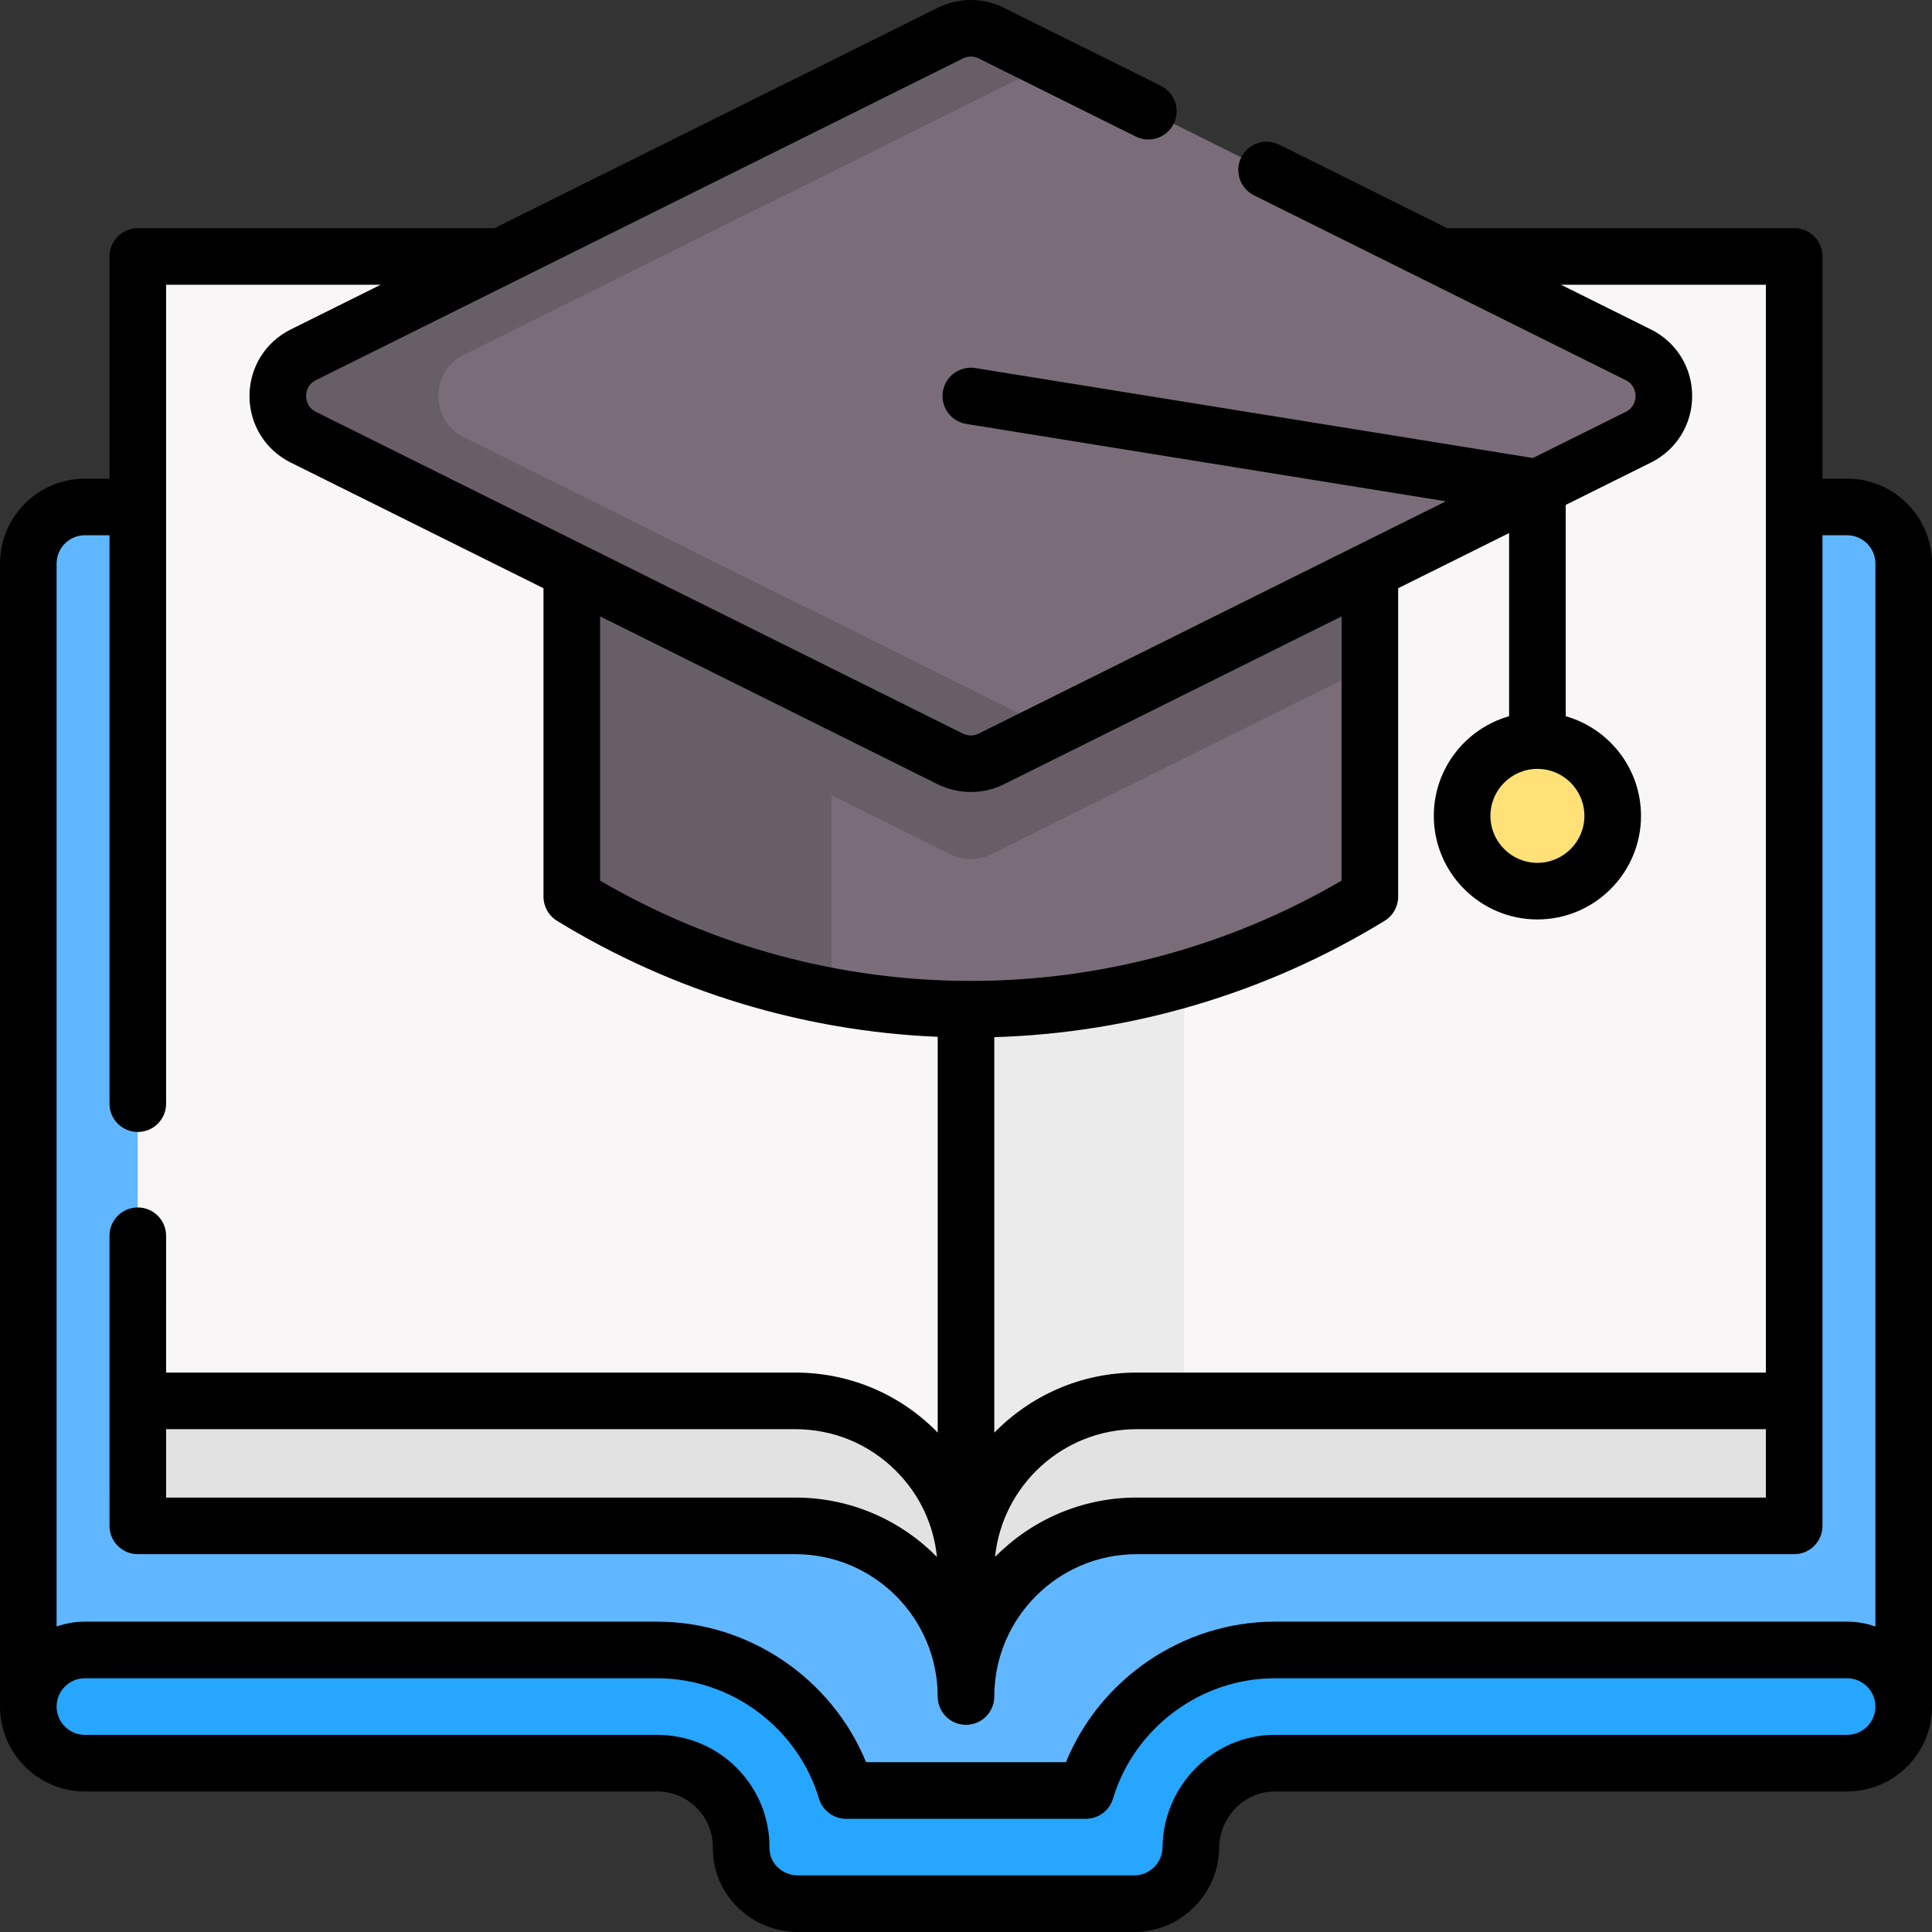 <svg id="Capa_1" enable-background="new 0 0 512 512" height="512" viewBox="0 0 512 512" width="512" xmlns="http://www.w3.org/2000/svg"><rect x="0" y="0" width="512" height="512" fill="#333333" stroke="none"/><g><g><g><path d="m7.5 452.256v-302.909c0-8.284 6.716-15 15-15h151.68c23.594 0 43.584 15.722 50.045 37.24h63.549c6.461-21.518 26.451-37.24 50.045-37.24h151.681c8.284 0 15 6.716 15 15v302.909h-184.703l-23.943 38.706h-76.817l-20.95-36.912z" fill="#60b7ff"/><path d="m300.58 504.496h-89.16c-8.208 0-15.073-6.594-15.001-14.802.108-12.354-9.91-22.438-22.239-22.438h-151.68c-8.284 0-15-6.716-15-15 0-8.284 6.716-15 15-15h151.68c23.594 0 43.584 15.722 50.045 37.24h63.549c6.461-21.518 26.451-37.24 50.045-37.24h151.681c8.284 0 15 6.716 15 15 0 8.284-6.716 15-15 15h-151.68c-12.329 0-22.098 10.089-22.241 22.417-.095 8.203-6.774 14.823-14.999 14.823z" fill="#26a6fe"/><path d="m36.523 101.093h174.252c24.977 0 45.226 20.248 45.226 45.226 0-24.977 20.248-45.226 45.226-45.226h174.252v303.277h-174.253c-24.977 0-45.226 20.248-45.226 45.226 0-24.977-20.248-45.226-45.226-45.226h-174.251z" fill="#e2e2e2"/><path d="m475.48 67.966v303.28h-174.25c-24.98 0-45.23 20.25-45.23 45.23 0-12.49-5.06-23.8-13.25-31.98-8.18-8.19-19.49-13.25-31.98-13.25h-174.25v-303.28h174.25c24.98 0 45.23 20.25 45.23 45.23 0-12.49 5.06-23.8 13.25-31.98 8.18-8.19 19.49-13.25 31.98-13.25z" fill="#f8f6f6"/><path d="m313.81 67.966v303.28h-12.58c-24.98 0-45.23 20.25-45.23 45.23v-303.28c0-12.49 5.06-23.8 13.25-31.98 8.18-8.19 19.49-13.25 31.98-13.25z" fill="#ebebeb"/></g><g><path d="m363.03 79.334v158.29c-43.39 26.59-94.29 35.4-142.66 26.44-23.98-4.45-47.33-13.26-68.84-26.44v-158.29c1.4.86 2.8 1.69 4.21 2.5 20.33 11.8 42.21 19.78 64.63 23.92 46.81 8.69 96 .71 138.45-23.92 1.41-.81 2.81-1.64 4.21-2.5z" fill="#7a6d79"/><path d="m363.03 83.924v92.59l-100.32 49.88c-3.42 1.7-7.44 1.7-10.86 0l-100.32-49.88v-92.59l4.21-2.09c62.78 36.43 140.3 36.43 203.08 0z" fill="#685e68"/><path d="m220.37 105.754v158.31c-23.98-4.45-47.33-13.26-68.84-26.44v-158.29c1.4.86 2.8 1.69 4.21 2.5 20.33 11.8 42.21 19.78 64.63 23.92z" fill="#685e68"/><path d="m434.174 94.025-171.464-85.253c-3.42-1.701-7.44-1.701-10.86 0l-171.464 85.253c-9.022 4.486-9.022 17.357 0 21.843l171.464 85.253c3.42 1.701 7.44 1.701 10.86 0l171.464-85.253c9.022-4.486 9.022-17.357 0-21.843z" fill="#7a6d79"/><path d="m122.946 115.865 155.61 77.38-15.85 7.88c-3.42 1.7-7.44 1.7-10.86 0l-171.46-85.26c-9.03-4.48-9.03-17.35 0-21.84l171.46-85.25c3.42-1.7 7.44-1.7 10.86 0l15.85 7.88-155.61 77.37c-9.02 4.49-9.02 17.36 0 21.84z" fill="#685e68"/><circle cx="407.431" cy="216.209" fill="#ffe177" r="19.952"/></g></g><path d="m489.5 126.846h-6.52v-58.88c0-4.142-3.357-7.5-7.5-7.5h-91.96l-44.521-22.136c-3.707-1.843-8.211-.332-10.055 3.377-1.844 3.708-.332 8.21 3.377 10.055l98.516 48.983c2.352 1.167 2.605 3.327 2.605 4.201 0 .875-.254 3.035-2.612 4.205l-24.586 12.226-147.77-23.835c-4.097-.664-7.939 2.121-8.599 6.21-.659 4.089 2.121 7.939 6.21 8.599l127.088 20.498-123.802 61.561c-1.31.651-2.871.651-4.183 0l-171.465-85.263c-2.352-1.167-2.605-3.327-2.605-4.202s.254-3.035 2.611-4.204l171.476-85.258c1.298-.649 2.852-.65 4.167.008l41.61 20.69c3.707 1.843 8.211.333 10.055-3.376s.332-8.211-3.377-10.055l-41.596-20.682c-5.501-2.751-12.068-2.75-17.554-.008l-117.47 58.406h-94.52c-4.143 0-7.5 3.358-7.5 7.5v58.88h-6.52c-12.406 0-22.5 10.093-22.5 22.5v302.91c0 12.406 10.094 22.5 22.5 22.5h151.68c3.952 0 7.668 1.552 10.462 4.371 2.793 2.818 4.312 6.547 4.277 10.501-.052 5.88 2.224 11.443 6.406 15.663 4.224 4.261 10.09 6.705 16.095 6.705h89.16c12.265 0 22.356-9.975 22.498-22.236.096-8.273 6.709-15.004 14.741-15.004h151.681c12.406 0 22.5-10.093 22.5-22.5v-302.91c0-12.407-10.094-22.5-22.5-22.5zm-445.478 251.9h166.748c10.084 0 19.557 3.924 26.681 11.057 6.206 6.198 9.98 14.183 10.852 22.802-9.568-9.706-22.855-15.735-37.528-15.735h-166.753zm393.481-256.161c6.748-3.348 10.939-10.106 10.939-17.639 0-7.532-4.191-14.291-10.934-17.636l-23.82-11.844h54.292l-.003 288.28h-166.747c-14.775 0-28.147 6.113-37.73 15.938v-104.829c36.559-1.083 72.201-11.684 103.449-30.835 2.225-1.363 3.581-3.785 3.581-6.395v-81.738l29.4-14.62v48.539c-11.501 3.272-19.952 13.866-19.952 26.402 0 15.137 12.315 27.453 27.452 27.453 15.138 0 27.453-12.315 27.453-27.453 0-12.537-8.451-23.13-19.953-26.402v-55.998zm30.475 256.161v18.124h-166.752c-14.673 0-27.96 6.029-37.528 15.735 1.945-18.993 18.035-33.859 37.533-33.859zm-60.547-174.989c6.866 0 12.453 5.586 12.453 12.452s-5.587 12.453-12.453 12.453-12.452-5.586-12.452-12.453 5.585-12.452 12.452-12.452zm-150.152 6.132c3.012 0 6.024-.683 8.771-2.047l89.48-44.495v70.027c-29.806 17.403-63.683 26.58-98.25 26.58-34.568 0-68.444-9.177-98.25-26.58v-70.027l89.48 44.495c2.746 1.364 5.758 2.047 8.769 2.047zm-234.779-68.043h6.52v150.64c0 4.142 3.357 7.5 7.5 7.5s7.5-3.358 7.5-7.5v-217.02h56.852l-23.815 11.841c-6.748 3.348-10.939 10.106-10.939 17.639s4.191 14.291 10.933 17.636l66.98 33.307v81.738c0 2.609 1.356 5.031 3.581 6.395 30.519 18.704 65.228 29.251 100.889 30.742v104.904c-.151-.155-.29-.318-.443-.471-9.95-9.963-23.192-15.45-37.287-15.45h-166.749l-.003-36.26c0-4.142-3.357-7.5-7.5-7.5s-7.5 3.358-7.5 7.5l.003 76.884c0 4.142 3.357 7.5 7.5 7.5h174.252c20.802 0 37.726 16.924 37.726 37.726 0 4.142 3.357 7.5 7.5 7.5s7.5-3.358 7.5-7.5c0-20.802 16.924-37.726 37.726-37.726h174.252c4.143 0 7.5-3.358 7.5-7.5l.003-262.524h6.52c4.136 0 7.5 3.364 7.5 7.5v281.7c-2.347-.833-4.871-1.29-7.5-1.29h-151.682c-24.265 0-46.266 15.059-55.338 37.24h-52.963c-9.073-22.182-31.073-37.24-55.339-37.24h-151.679c-2.629 0-5.153.458-7.5 1.29v-281.7c0-4.137 3.364-7.501 7.5-7.501zm467 317.91h-151.681c-16.208 0-29.55 13.382-29.74 29.831-.047 4.085-3.411 7.409-7.499 7.409h-89.16c-2.031 0-4.015-.826-5.441-2.265-1.345-1.356-2.076-3.122-2.06-4.971.069-7.986-2.993-15.512-8.624-21.193-5.633-5.682-13.131-8.811-21.115-8.811h-151.68c-4.136 0-7.5-3.364-7.5-7.5s3.364-7.5 7.5-7.5h151.68c19.598 0 37.224 13.117 42.862 31.897.953 3.171 3.872 5.343 7.184 5.343h63.549c3.312 0 6.23-2.172 7.184-5.343 5.639-18.78 23.264-31.897 42.861-31.897h151.68c4.136 0 7.5 3.365 7.5 7.5 0 4.136-3.364 7.5-7.5 7.5z"/></g></svg>